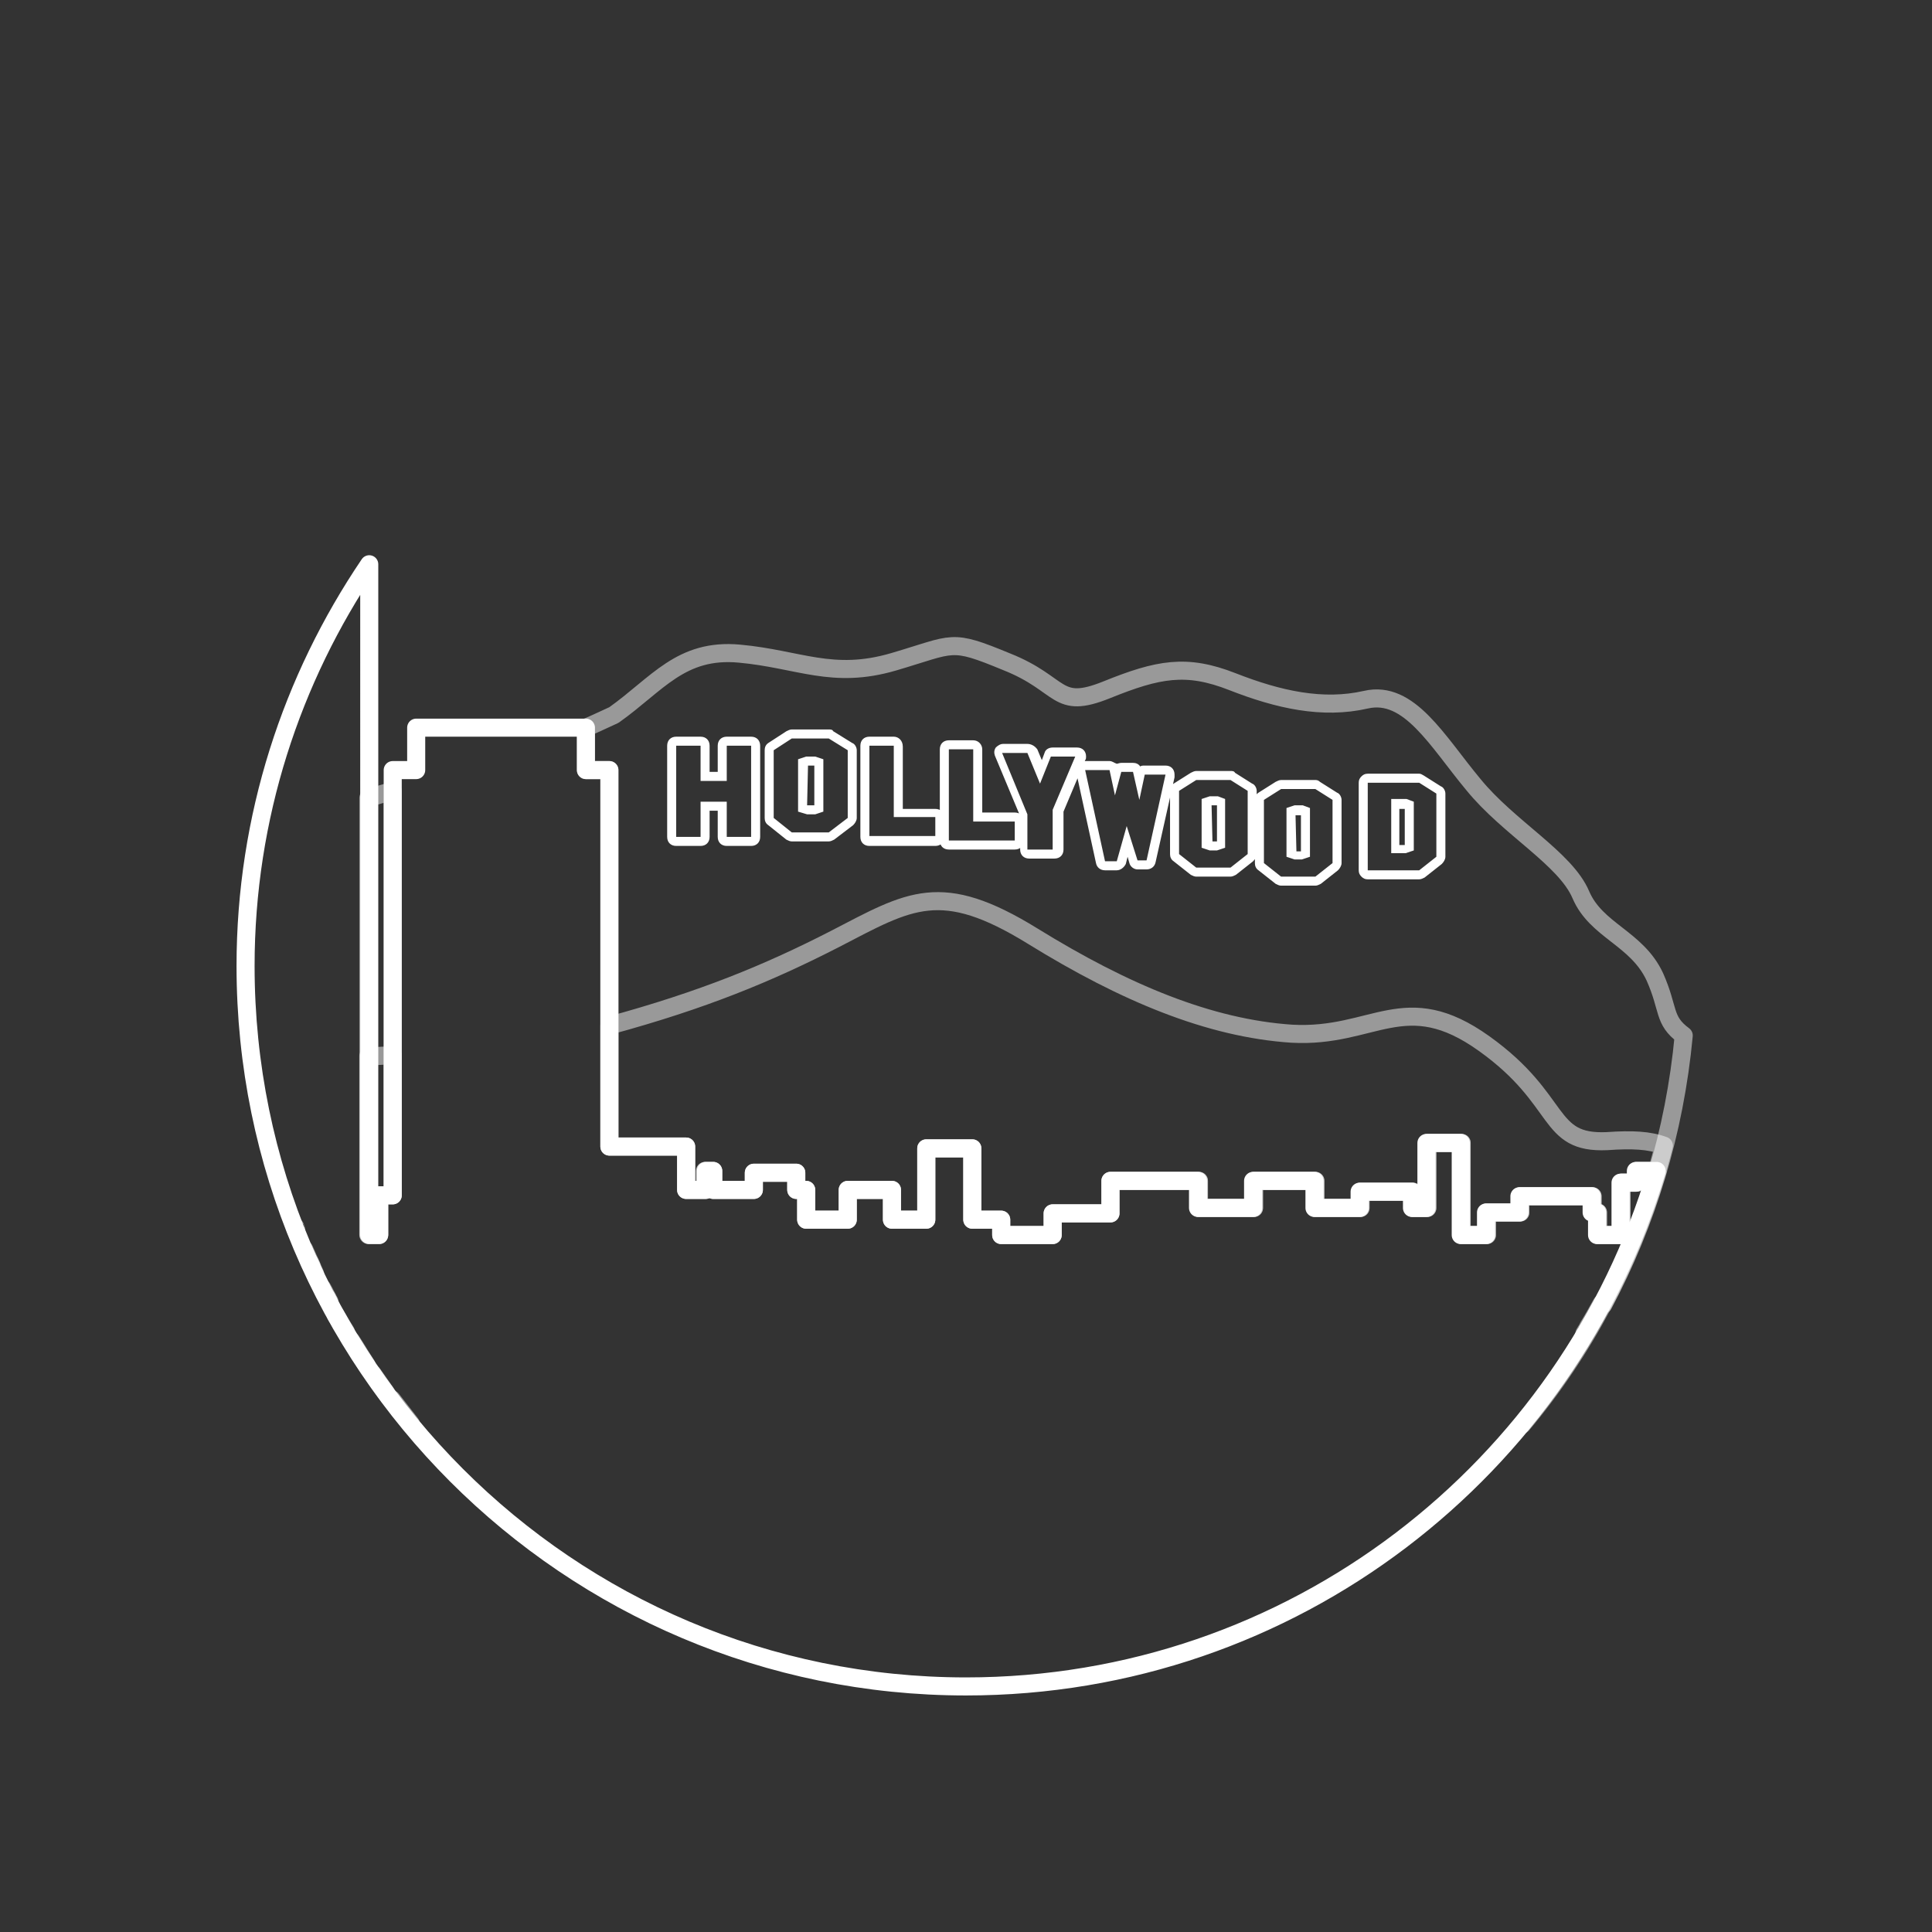 <?xml version="1.0" encoding="UTF-8" standalone="no"?>
<svg xmlns="http://www.w3.org/2000/svg" viewBox="0 0 214 214" enable-background="new 0 0 214 214"><rect x="0" y="0" width="214" height="214" fill="#333333" stroke="none"/><g><path fill="#fff" d="M91.8 81.8l2.1 1.3v7.5l-2.1 1.6h-4.1l-2-1.6v-7.5l2-1.3h4.1m-2.4 8.4h.9l.9-.3v-5.8l-.9-.3h-1l-.9.3v5.8l1 .3m2.4-9.4h-4.1c-.2 0-.4.1-.6.2l-2 1.3c-.3.2-.4.5-.4.8v7.5c0 .3.1.6.4.8l2 1.6c.2.1.4.2.6.2h4.1c.2 0 .4-.1.6-.2l2.1-1.6c.2-.2.4-.5.4-.8v-7.5c0-.3-.2-.7-.5-.8L92.3 81c-.1-.2-.3-.2-.5-.2zm-2.3 4h.7v4.4H89.4l.1-4.4zM136.3 86.4l1.9 1.2v7l-1.9 1.5h-3.8l-1.9-1.5v-7l1.9-1.2h3.8m-2.3 7.8h.8l.9-.3v-5.4l-.8-.3h-.9l-.9.3v5.4l.9.3m2.3-8.8h-3.8c-.2 0-.4.1-.6.2l-1.9 1.2c-.3.2-.4.5-.4.8v7c0 .3.1.6.4.8l1.9 1.5c.2.1.4.2.6.2h3.8c.2 0 .4-.1.6-.2l1.9-1.5c.2-.2.4-.5.4-.8v-7c0-.3-.2-.7-.5-.8l-1.9-1.2c-.1-.2-.3-.2-.5-.2zm-2.1 3.8h.6v4h-.5l-.1-4zM145.7 87.4l1.9 1.2v7l-1.9 1.5h-3.8l-1.9-1.5v-7l1.9-1.2h3.8m-2.3 7.8h.8l.9-.3v-5.4l-.8-.3h-.9l-.9.3v5.4l.9.3m2.3-8.8h-3.8c-.2 0-.4.1-.6.2l-1.9 1.2c-.3.2-.4.5-.4.8v7c0 .3.1.6.4.8l1.9 1.5c.2.1.4.2.6.2h3.8c.2 0 .4-.1.6-.2l1.9-1.5c.2-.2.4-.5.4-.8v-7c0-.3-.2-.7-.5-.8l-1.9-1.2c-.2-.2-.4-.2-.5-.2zm-2.2 3.9h.6v4h-.5l-.1-4zM151.5 86.7h5.7l1.9 1.2v7l-1.9 1.5h-5.7v-9.7m2.5 7.8h1.7l.9-.3v-5.4l-.8-.3h-1.7v6m-2.6-8.8c-.3 0-.5.1-.7.3-.2.2-.3.4-.3.7v9.7c0 .3.1.5.3.7.2.2.4.3.7.3h5.7c.2 0 .4-.1.6-.2l1.9-1.5c.2-.2.4-.5.4-.8v-7c0-.3-.2-.7-.5-.8l-1.9-1.2c-.2-.1-.3-.2-.5-.2h-5.7zm3.5 3.9h.6v4h-.6v-4zM83.2 82.6v10.1h-2.7v-3.9h-2.9v3.9h-2.7V82.6h2.7v3.9h2.9v-3.9h2.7m0-1h-2.7c-.6 0-1 .4-1 1v2.9h-.9v-2.9c0-.6-.4-1-1-1h-2.7c-.6 0-1 .4-1 1v10.1c0 .6.4 1 1 1h2.7c.6 0 1-.4 1-1v-2.9h.9v2.9c0 .6.4 1 1 1h2.7c.6 0 1-.4 1-1V82.6c0-.6-.4-1-1-1zM99 82.6v7.9h4.6v2.1h-7.3v-10H99m0-1h-2.7c-.6 0-1 .4-1 1v10.1c0 .6.4 1 1 1h7.3c.6 0 1-.4 1-1v-2.1c0-.6-.4-1-1-1H100v-6.9c0-.7-.5-1.1-1-1.1zM107.8 83v8h4.6v2.1h-7.3V83h2.7m0-1h-2.7c-.6 0-1 .4-1 1v10.1c0 .6.4 1 1 1h7.3c.6 0 1-.4 1-1V91c0-.6-.4-1-1-1h-3.6v-7c0-.5-.4-1-1-1zM113.8 83.4l1.4 3.4 1.2-3h2.7l-2.5 5.9v4.4h-2.8v-3.9l-2.8-6.8h2.8m5.4.4-5.4-1.4h-2.7c-.3 0-.6.2-.8.4-.2.3-.2.6-.1.9l2.8 6.7v3.7c0 .6.4 1 1 1h2.8c.6 0 1-.4 1-1v-4.2l2.4-5.7c.1-.1.1-.3.1-.4 0-.6-.4-1-1-1h-2.7c-.4 0-.8.2-.9.6l-.3.8-.5-1.2c-.3-.4-.7-.6-1.1-.6zM122.9 85.3l.6 2.8.7-2.6h1.3l.7 3.1.6-2.8h2.3l-2.1 9.5h-1l-1.2-3.8-1.1 3.9h-1.3l-2.2-10.1h2.7m6.2.5-6.2-1.5h-2.7c-.3 0-.6.1-.8.4-.2.2-.3.5-.2.8l2.2 10.1c.1.5.5.8 1 .8h1.3c.4 0 .8-.3 1-.7l.2-.8.2.7c.1.4.5.7.9.7h1c.5 0 .9-.3 1-.8l2.1-9.4v-.3c0-.6-.4-1-1-1h-2.3c-.2 0-.4 0-.5.1-.2-.3-.5-.4-.8-.4h-1.3c-.2 0-.4.1-.5.1-.3-.1-.5-.3-.8-.3z"></path><path clip-rule="evenodd" stroke="#fff" stroke-width="2" stroke-linecap="round" stroke-linejoin="round" stroke-miterlimit="10" d="M27.2 107c0 44 35.7 79.8 79.8 79.8 36.2 0 66.7-24.1 76.5-57.1h-2.3v1.3h-1.7v5.8h-2.6v-2.5h-.6v-1.8h-8v1.8h-3.7v2.5h-2.8v-10.2H158v7.2h-1.6V132h-5.8v1.8h-5v-3h-6.8v3h-6.1v-3H123v3.6h-6.4v2.4h-5.7v-1.7h-3.2v-7.9h-5.1v7.9h-3.8v-3.3h-4.9v3.3h-4.6v-3.3h-1.1v-1.9h-4.7v1.9H79v-2.1h-.8v2.1H76V127h-8.5V85.3h-2.6v-4.7H46.1v4.7h-2.6v47.1H42v4.4h-1.1V62.5c-8.6 12.7-13.7 28-13.7 44.5z" fill="none"></path><g clip-rule="evenodd" stroke="#fff" stroke-width="2" stroke-linecap="round" stroke-linejoin="round" stroke-miterlimit="10" fill="none"><path opacity=".5" d="M38.3 147.5c-.4-.6-.7-1.2-1.1-1.8.4.6.7 1.2 1.1 1.8zM41.3 152.2c.5.7.9 1.3 1.4 2-.5-.7-.9-1.3-1.4-2zM42 132.4h1.5v-15.5c-.9 0-1.8.1-2.7.1v19.8H42v-4.4zM38.9 148.5c.6.9 1.1 1.8 1.7 2.7-.5-.8-1.1-1.7-1.7-2.7zM33.7 138.4l1.2 2.7-1.2-2.7zM178 126.4c-6.8.3-4.8-4.5-13.6-10.8-8.8-6.3-12.2-.6-21.3-1.1-9.1-.6-18.5-4.5-28.7-10.8-10.2-6.3-13.6-4-21.9.3-7.4 3.8-14.7 6.8-25 9.6V127H76v4.8h2.1v-2.1h.9v2.1h4.5v-1.9h4.7v1.9h1.1v3.3h4.6v-3.3h4.9v3.3h3.8v-7.9h5.1v7.9h3.2v1.7h5.7v-2.4h6.4v-3.6h9.8v3h6.1v-3h6.8v3h5V132h5.8v1.8h1.6v-7.2h3.8v10.2h2.8v-2.5h3.7v-1.8h8v1.8h.6v2.5h2.6V131h1.7v-1.3h2.3c-3.1 10.4-8.2 20-15 28.1 7.3-8.9 12.8-19.4 15.7-30.9-1.6-.6-3.5-.7-6.3-.5zM35.7 142.7c.3.5.5 1 .8 1.5-.3-.5-.6-1-.8-1.5zM43.4 155l2.1 2.7c-.8-.9-1.5-1.8-2.1-2.7z"></path></g><g clip-rule="evenodd" stroke="#fff" stroke-width="2" stroke-linecap="round" stroke-linejoin="round" stroke-miterlimit="10" fill="none"><path opacity=".5" d="M31.2 131.9zM42 132.4h1.5V87.6c-1 .3-1.8.5-2.7.8v48.3H42v-4.3zM177.4 144.4c-.5.9-1 1.8-1.5 2.6.6-.8 1.1-1.7 1.5-2.6zM34.3 139.8c.1.1.1.3.2.4-.1-.1-.1-.2-.2-.4zM64.9 80.6v4.7h2.6V127H76v4.8h2.1v-2.1h.9v2.1h4.5v-1.9h4.7v1.9h1.1v3.3h4.6v-3.3h4.9v3.3h3.8v-7.9h5.1v7.9h3.2v1.7h5.7v-2.4h6.4v-3.6h9.8v3h6.1v-3h6.8v3h5V132h5.8v1.8h1.6v-7.2h3.8v10.2h2.8v-2.5h3.7v-1.8h8v1.8h.6v2.5h2.6V131h1.7v-1.3h2.3c-1.5 5.2-3.6 10.1-6 14.8 4.8-9 7.9-19.1 8.9-29.8-2.3-1.7-1.6-2.9-3.2-6.5-2-4.3-6.5-5.1-8.2-9.1-1.7-4-8-7.4-11.9-12.2-4-4.8-7.1-10.5-11.9-9.4-4.8 1.1-9.7 0-14.8-2-5.1-2-8.2-1.4-13.9.9-5.7 2.3-4.8-.6-11.1-3.1-6.3-2.6-5.7-2-12.5 0s-10.5-.3-17.1-.9c-6.5-.6-9.1 3.4-13.9 6.8-.9.4-1.9.9-3.1 1.4zM36.4 144.1c-.1-.1-.1-.2-.2-.4.1.1.1.3.2.4zM175.5 147.7c.1-.2.2-.3.3-.5 0 .2-.2.4-.3.5zM32.7 135.9c0 .1.1.2.1.3-.1-.1-.1-.2-.1-.3zM38.4 147.7z"></path></g></g></svg>

